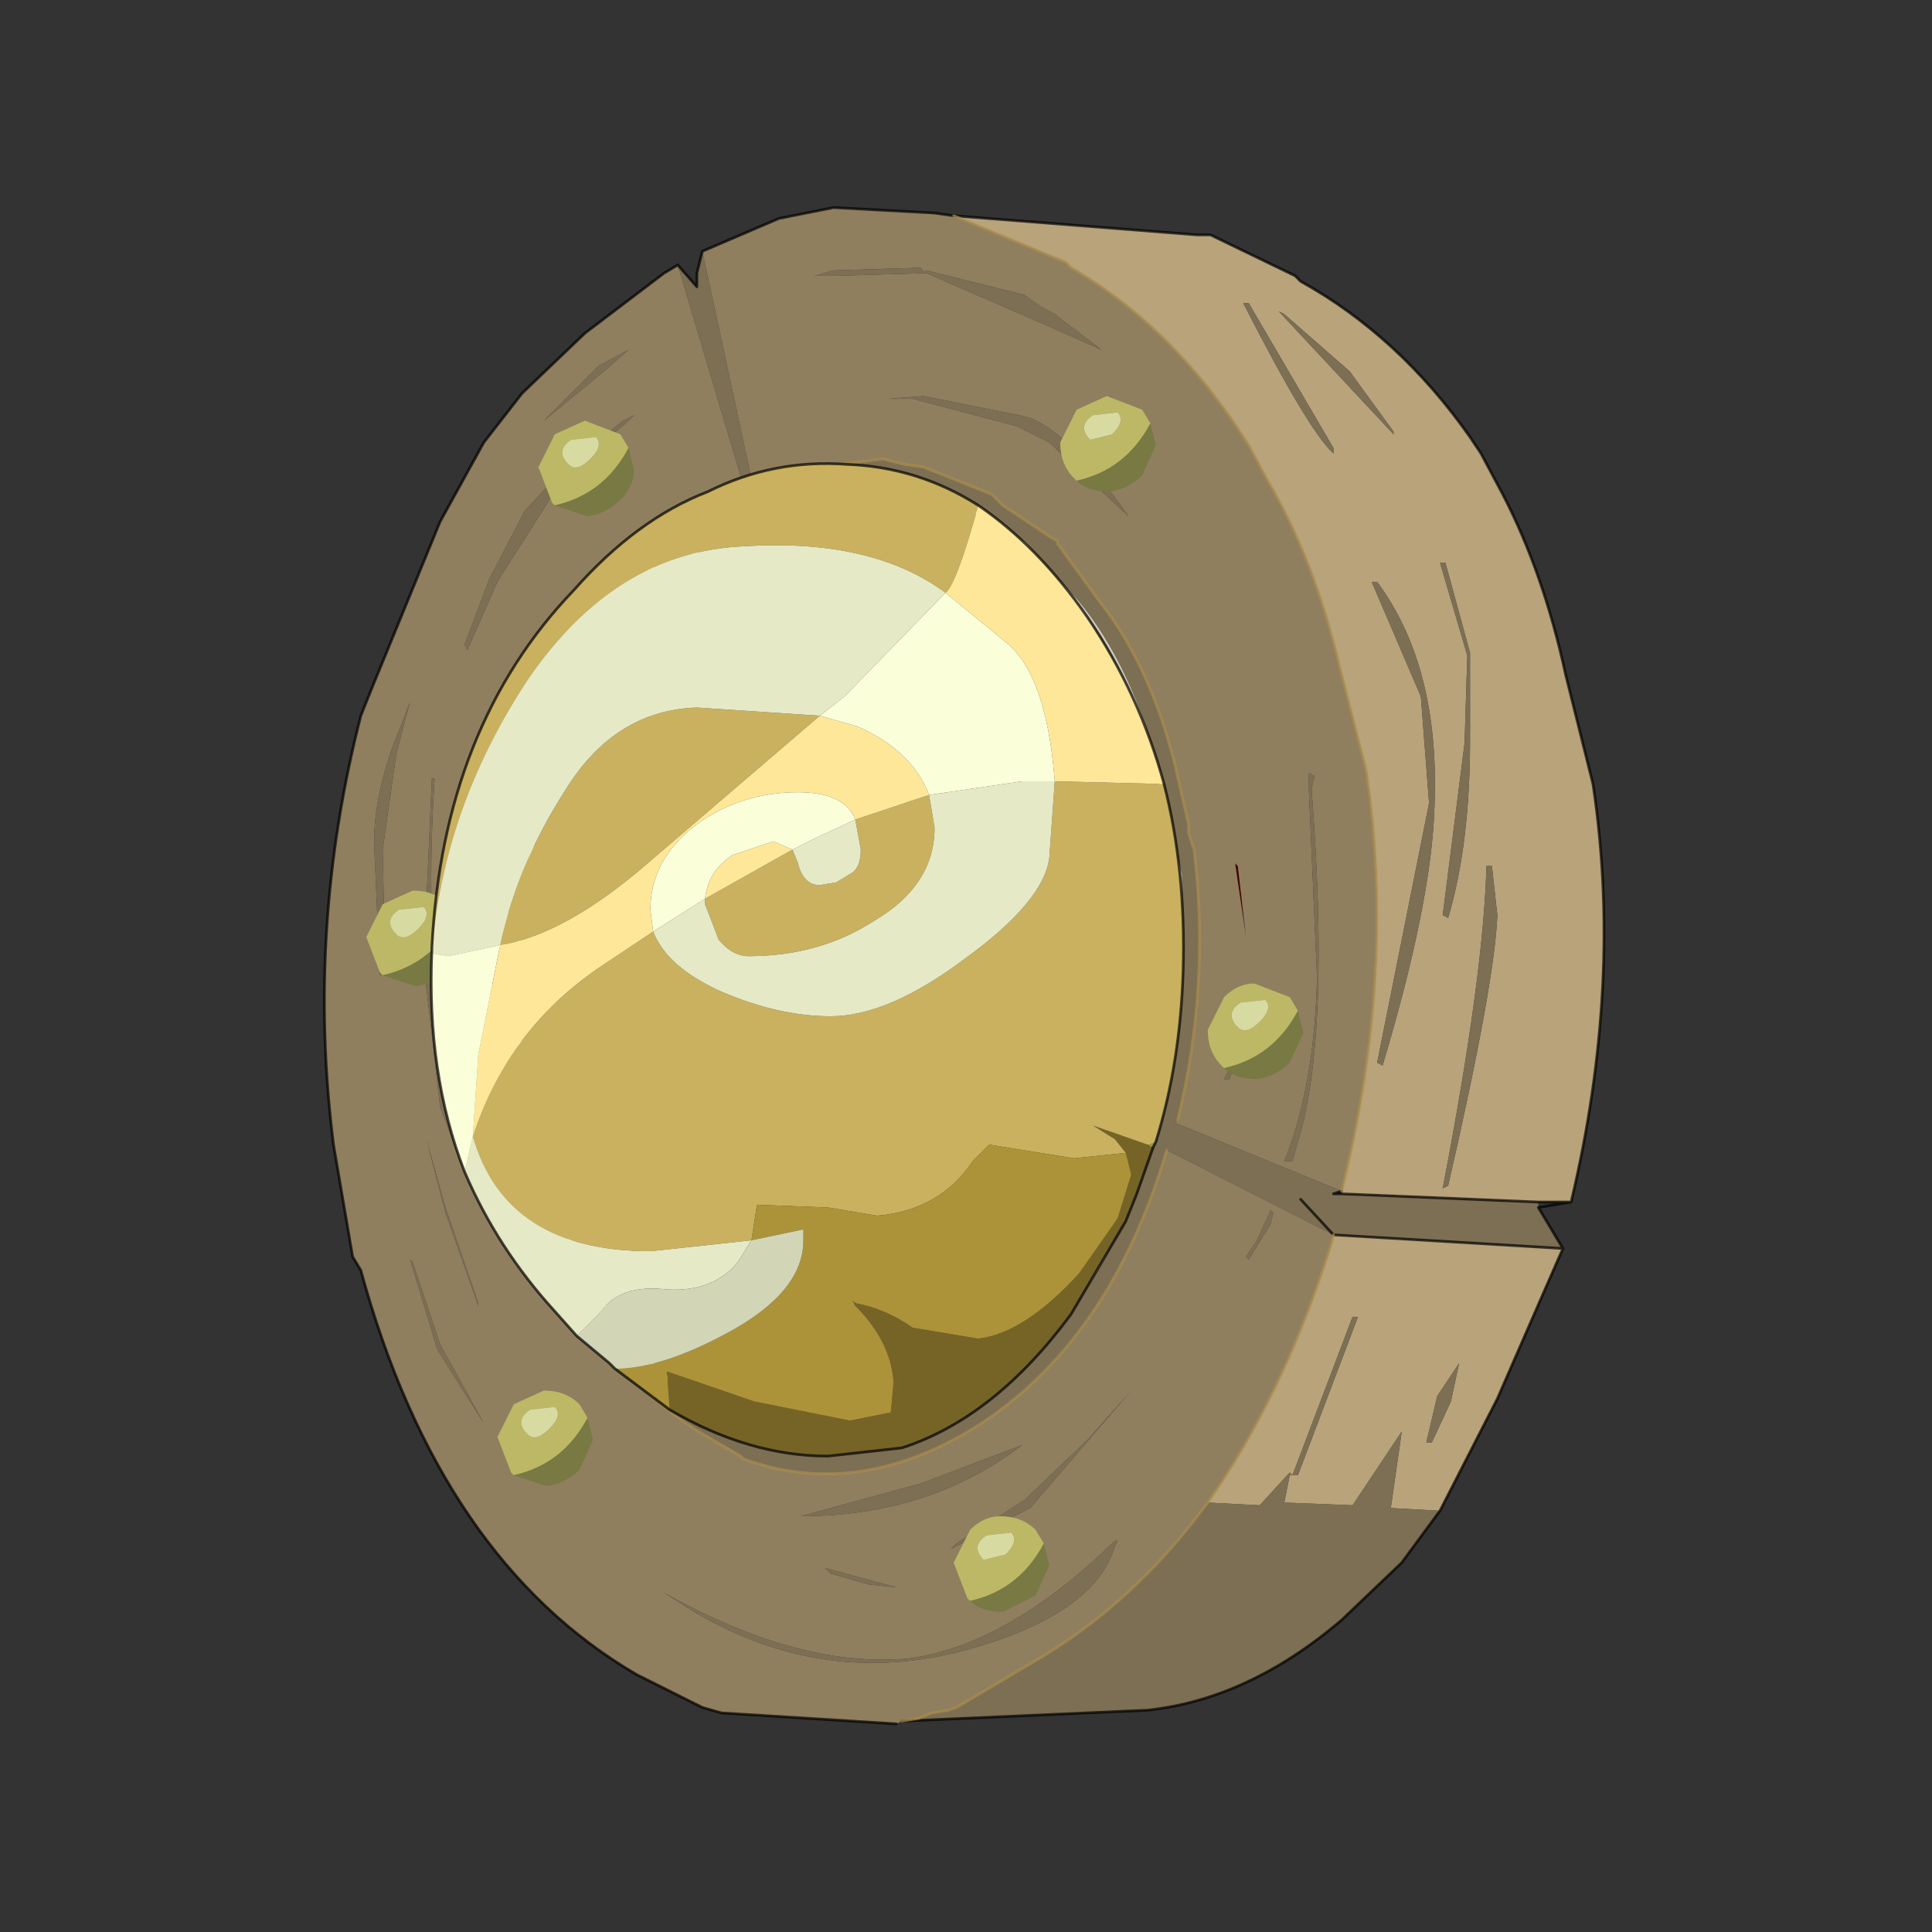 <?xml version="1.0" encoding="UTF-8" standalone="no"?>
<svg xmlns:xlink="http://www.w3.org/1999/xlink" height="440.0px" width="440.0px" xmlns="http://www.w3.org/2000/svg">
  <rect width="100%" height="100%" fill="#333333" stroke="none"/>
  <g transform="matrix(10.0, 0.0, 0.0, 10.0, 0.0, 0.0)">
    <use height="44.0" transform="matrix(0.909, 0.0, 0.0, 0.909, 2.0, 2.0)" width="44.0" xlink:href="#sprite0"/>
  </g>
  <defs>
    <g id="sprite0" transform="matrix(1.0, 0.0, 0.0, 1.0, 0.0, 0.0)">
      <use height="44.0" transform="matrix(1.0, 0.0, 0.0, 1.0, 0.0, 0.0)" width="44.0" xlink:href="#shape0"/>
      <use height="27.75" transform="matrix(1.369, 0.0, 0.0, 1.369, 5.95, 3.0)" width="23.4" xlink:href="#sprite1"/>
    </g>
    <g id="shape0" transform="matrix(1.0, 0.0, 0.0, 1.0, 0.0, 0.0)">
      <path d="M44.0 44.0 L0.0 44.0 0.0 0.0 44.0 0.0 44.0 44.0" fill="#43adca" fill-opacity="0.0" fill-rule="evenodd" stroke="none"/>
    </g>
    <g id="sprite1" transform="matrix(1.0, 0.0, 0.0, 1.0, 0.0, 0.0)">
      <use height="27.75" transform="matrix(1.0, 0.0, 0.0, 1.0, 0.0, 0.0)" width="23.4" xlink:href="#sprite2"/>
    </g>
    <g id="sprite2" transform="matrix(1.0, 0.0, 0.0, 1.0, 7.8, 15.1)">
      <use height="27.75" transform="matrix(1.0, 0.0, 0.0, 1.0, -7.8, -15.1)" width="23.4" xlink:href="#shape1"/>
    </g>
    <g id="shape1" transform="matrix(1.0, 0.0, 0.0, 1.0, 7.8, 15.1)">
      <path d="M-4.55 -1.55 L-4.65 -1.55 -5.75 -1.05 -4.65 -0.85 -4.5 -1.55 -4.55 -1.55 M8.9 -3.05 L8.85 -3.1 9.05 -1.75 8.9 -3.05" fill="#470301" fill-rule="evenodd" stroke="none"/>
      <path d="M3.2 -13.95 L5.0 -13.5 Q5.25 -13.3 5.55 -13.15 L6.4 -12.5 5.5 -12.9 3.2 -13.9 1.55 -13.85 1.15 -13.85 1.5 -13.95 3.1 -14.0 Q3.15 -13.9 3.2 -13.95 M3.7 -14.95 L3.35 -15.0 1.5 -15.1 0.5 -14.9 -0.9 -14.3 0.05 -9.9 1.65 -10.4 2.4 -10.5 2.8 -10.4 3.15 -10.35 4.4 -9.85 4.6 -9.65 5.5 -9.05 5.6 -9.0 5.6 -8.95 6.4 -7.85 Q7.3 -6.7 7.75 -4.9 L8.0 -3.8 8.0 -3.65 8.1 -3.35 Q8.4 -0.85 7.8 1.6 L7.75 1.65 10.8 2.9 Q11.8 -1.1 11.25 -4.8 L10.75 -6.75 Q10.3 -8.65 9.45 -10.1 L9.1 -10.75 Q7.75 -12.9 5.85 -14.0 L5.75 -14.1 3.7 -14.95 M-1.35 -14.05 L-1.6 -13.9 -3.05 -12.8 -4.2 -11.7 -4.9 -10.8 -5.7 -9.35 -6.95 -6.3 -7.15 -5.8 Q-8.15 -1.9 -7.65 2.05 L-7.3 4.1 -7.15 4.35 Q-5.7 9.65 -2.1 11.75 L-0.9 12.35 -0.55 12.45 2.65 12.65 2.75 12.6 3.05 12.55 3.3 12.45 3.6 12.4 3.75 12.35 5.1 11.55 Q6.95 10.5 8.35 8.6 9.75 6.6 10.6 3.9 L10.65 3.7 7.6 2.15 Q6.55 5.7 4.05 7.25 1.9 8.55 -0.15 7.8 L-0.2 7.75 -0.8 7.4 Q-3.1 6.05 -4.05 2.9 L-4.2 2.4 -4.5 0.9 -4.6 -0.65 -4.65 -0.85 -5.75 -1.05 -4.65 -1.55 -4.55 -1.55 -4.4 -2.9 -4.4 -3.15 -4.3 -3.5 -4.1 -4.25 -4.0 -4.65 -3.7 -5.3 -3.25 -6.65 -3.0 -6.95 -2.75 -7.45 -2.35 -7.9 -2.15 -8.15 -2.1 -8.2 -1.4 -9.0 -0.5 -9.75 -0.1 -9.85 -1.35 -14.05 M-2.15 -11.3 L-2.3 -11.15 -3.35 -10.3 -4.65 -8.25 -5.2 -7.0 -5.25 -7.1 -4.8 -8.3 -4.15 -9.55 -3.4 -10.35 -2.35 -11.2 -2.15 -11.3 M-2.7 -12.1 L-3.8 -11.2 -2.8 -12.2 -2.25 -12.5 -2.7 -12.1 M3.15 -11.65 L4.9 -11.3 5.1 -11.25 Q5.85 -10.95 6.9 -9.45 L5.45 -10.8 4.85 -11.1 2.95 -11.6 2.5 -11.6 3.15 -11.65 M-5.8 -4.65 Q-6.0 -1.6 -5.55 1.3 L-5.3 2.45 -5.7 1.35 -6.0 -1.25 -5.85 -4.65 -5.8 -4.65 M-6.6 -5.15 L-6.25 -6.05 -6.5 -5.1 -6.75 -3.35 -6.7 -1.05 -6.8 -1.05 -6.9 -3.3 Q-6.95 -4.1 -6.6 -5.15 M-6.2 4.2 L-5.7 5.7 -4.9 7.15 -5.75 5.8 -6.25 4.15 -6.2 4.2 M-5.95 1.95 L-5.6 3.2 -5.0 4.95 -5.0 5.0 -5.6 3.3 -5.95 1.95 M2.15 10.1 L1.45 9.9 1.35 9.8 2.65 10.15 2.15 10.1 M3.75 9.35 L5.0 8.55 6.15 7.45 6.95 6.55 5.1 8.7 3.65 9.45 3.75 9.35 M3.1 8.25 L4.95 7.55 Q3.25 8.85 0.9 8.85 L3.1 8.25 M-1.6 10.25 Q0.9 11.65 2.9 11.45 4.7 11.2 6.65 9.3 L6.7 9.3 6.65 9.4 Q6.3 10.6 4.1 11.25 1.4 12.05 -1.05 10.6 L-1.6 10.25 M10.3 -4.7 L10.25 -4.45 Q10.6 0.05 10.0 2.0 L9.9 2.35 9.75 2.35 Q10.3 1.0 10.35 -1.0 L10.2 -4.45 10.2 -4.75 10.3 -4.7 M8.9 -3.05 L9.05 -1.75 8.85 -3.1 8.9 -3.05 M9.0 0.1 L8.75 0.85 8.65 0.85 Q9.05 0.1 9.05 -0.9 L9.0 0.1 M9.05 4.1 L9.25 3.8 9.5 3.25 9.55 3.3 9.5 3.5 9.1 4.15 9.05 4.1" fill="#8f7f5f" fill-rule="evenodd" stroke="none"/>
      <path d="M3.7 -14.95 L5.75 -14.1 5.85 -14.0 Q7.75 -12.9 9.1 -10.75 L9.45 -10.1 Q10.3 -8.65 10.75 -6.75 L11.25 -4.8 Q11.8 -1.1 10.8 2.9 L10.8 2.95 14.4 3.1 15.0 3.1 Q15.95 -0.9 15.4 -4.55 L14.9 -6.55 Q14.5 -8.4 13.75 -9.85 L13.35 -10.6 13.15 -10.9 Q11.85 -12.75 10.05 -13.75 L9.95 -13.85 8.4 -14.6 8.15 -14.6 3.7 -14.95 M12.6 8.75 L13.65 6.7 14.5 4.75 14.85 3.95 10.65 3.7 10.6 3.9 Q9.75 6.6 8.35 8.6 L9.3 8.65 9.85 8.05 9.9 8.1 11.0 5.2 11.1 5.2 10.0 8.1 9.85 8.1 9.75 8.6 11.0 8.65 11.9 7.3 11.7 8.7 12.6 8.75 M9.1 -13.35 L10.65 -10.7 10.65 -10.6 Q10.2 -11.0 9.0 -13.35 L9.1 -13.35 M9.75 -13.15 L10.95 -12.1 11.75 -11.0 11.75 -10.95 9.65 -13.2 9.75 -13.15 M12.7 -8.6 L13.15 -6.95 13.15 -5.35 Q13.15 -3.45 12.75 -2.1 L12.65 -2.15 13.05 -5.3 13.1 -6.9 12.6 -8.6 12.7 -8.6 M11.45 -8.25 Q12.6 -6.7 12.5 -4.15 12.45 -2.4 11.55 0.6 L11.45 0.55 12.4 -4.2 12.25 -6.15 11.35 -8.25 11.45 -8.25 M13.55 -3.05 L13.65 -2.15 Q13.6 -0.9 12.75 2.8 L12.65 2.85 Q13.4 -1.05 13.45 -3.05 L13.55 -3.05 M12.55 6.65 L12.95 6.05 12.8 6.75 12.45 7.5 12.35 7.5 12.55 6.65" fill="#b8a37b" fill-rule="evenodd" stroke="none"/>
      <path d="M3.2 -13.95 Q3.15 -13.9 3.1 -14.0 L1.5 -13.95 1.15 -13.85 1.55 -13.85 3.2 -13.9 5.5 -12.9 6.4 -12.5 5.55 -13.15 Q5.25 -13.3 5.0 -13.5 L3.2 -13.95 M10.8 2.9 L7.75 1.65 7.8 1.6 Q8.4 -0.85 8.1 -3.35 L8.0 -3.65 8.0 -3.8 7.75 -4.9 Q7.3 -6.7 6.4 -7.85 L5.6 -8.95 5.6 -9.0 5.5 -9.05 4.6 -9.65 4.4 -9.85 3.15 -10.35 2.8 -10.4 2.4 -10.5 1.65 -10.4 0.05 -9.9 -0.9 -14.3 -1.0 -13.9 -1.0 -13.65 -1.35 -14.05 -0.1 -9.85 -0.5 -9.75 -1.4 -9.0 -2.1 -8.2 -2.15 -8.15 -2.35 -7.9 -2.75 -7.45 -3.0 -6.95 -3.25 -6.65 -3.7 -5.3 -4.0 -4.65 -4.1 -4.25 -4.3 -3.5 -4.4 -3.15 -4.4 -2.9 -4.55 -1.55 -4.5 -1.55 -4.65 -0.85 -4.6 -0.65 -4.5 0.9 -4.2 2.4 -4.05 2.9 Q-3.1 6.05 -0.8 7.4 L-0.2 7.75 -0.15 7.8 Q1.9 8.55 4.05 7.25 6.55 5.7 7.6 2.15 L10.65 3.7 10.05 3.05 10.65 3.7 14.85 3.95 14.4 3.2 14.4 3.1 10.8 2.95 10.65 2.95 10.8 2.9 M2.75 12.6 L7.25 12.4 Q9.1 12.2 10.8 10.75 L11.9 9.7 12.6 8.75 11.7 8.7 11.9 7.3 11.0 8.65 9.75 8.6 9.85 8.1 10.0 8.1 11.1 5.2 11.0 5.2 9.9 8.1 9.85 8.05 9.3 8.65 8.35 8.6 Q6.95 10.5 5.1 11.55 L3.75 12.35 3.6 12.4 3.3 12.45 3.05 12.55 2.75 12.6 M-2.7 -12.1 L-2.25 -12.5 -2.8 -12.2 -3.8 -11.2 -2.7 -12.1 M-2.15 -11.3 L-2.35 -11.2 -3.4 -10.35 -4.15 -9.55 -4.8 -8.3 -5.25 -7.1 -5.2 -7.0 -4.65 -8.25 -3.35 -10.3 -2.3 -11.15 -2.15 -11.3 M0.2 -9.55 L1.6 -10.05 2.15 -9.95 2.75 -9.95 2.95 -9.9 4.3 -9.45 4.4 -9.35 5.0 -8.95 5.3 -8.6 5.95 -7.9 Q6.95 -6.7 7.45 -4.7 L7.65 -3.8 7.7 -3.55 7.75 -3.3 7.85 -2.9 7.85 -0.85 7.45 1.6 7.1 1.65 7.3 2.05 Q6.45 4.8 4.7 6.25 L3.9 6.9 Q1.8 8.2 -0.25 7.25 L-0.6 6.95 Q-2.8 5.75 -3.7 2.75 L-3.9 2.3 -4.2 0.8 -4.3 -0.8 -4.3 -1.55 -4.25 -1.7 -4.3 -2.05 -4.25 -2.2 -4.15 -2.75 -4.0 -3.45 -3.8 -4.15 -3.75 -4.4 -3.45 -5.25 -2.95 -6.4 -2.55 -7.0 -2.45 -7.2 -1.85 -7.9 -1.75 -8.15 -1.2 -8.65 -0.35 -9.3 0.0 -9.45 0.05 -9.5 0.2 -9.55 M-5.8 -4.65 L-5.85 -4.65 -6.0 -1.25 -5.7 1.35 -5.3 2.45 -5.55 1.3 Q-6.0 -1.6 -5.8 -4.65 M3.15 -11.65 L2.5 -11.6 2.95 -11.6 4.85 -11.1 5.45 -10.8 6.9 -9.45 Q5.85 -10.95 5.1 -11.25 L4.9 -11.3 3.15 -11.65 M-6.6 -5.15 Q-6.95 -4.1 -6.9 -3.3 L-6.8 -1.05 -6.7 -1.05 -6.75 -3.35 -6.5 -5.1 -6.25 -6.05 -6.6 -5.15 M-1.6 10.25 L-1.05 10.6 Q1.4 12.05 4.1 11.25 6.3 10.6 6.65 9.4 L6.7 9.3 6.65 9.3 Q4.7 11.2 2.9 11.45 0.9 11.65 -1.6 10.25 M3.1 8.25 L0.9 8.85 Q3.25 8.85 4.95 7.55 L3.1 8.25 M3.75 9.35 L3.65 9.45 5.1 8.7 6.95 6.55 6.15 7.45 5.0 8.55 3.75 9.35 M2.15 10.1 L2.65 10.15 1.35 9.8 1.45 9.9 2.15 10.1 M-5.95 1.95 L-5.6 3.3 -5.0 5.0 -5.0 4.95 -5.6 3.2 -5.95 1.95 M-6.2 4.2 L-6.25 4.15 -5.75 5.8 -4.9 7.15 -5.7 5.7 -6.2 4.2 M11.45 -8.25 L11.35 -8.25 12.25 -6.15 12.4 -4.2 11.45 0.55 11.55 0.6 Q12.45 -2.4 12.5 -4.15 12.6 -6.7 11.45 -8.25 M12.7 -8.6 L12.6 -8.6 13.1 -6.9 13.05 -5.3 12.65 -2.15 12.75 -2.1 Q13.15 -3.45 13.15 -5.35 L13.15 -6.95 12.7 -8.6 M9.75 -13.15 L9.65 -13.2 11.75 -10.95 11.75 -11.0 10.95 -12.1 9.75 -13.15 M9.1 -13.35 L9.0 -13.35 Q10.2 -11.0 10.65 -10.6 L10.65 -10.7 9.1 -13.35 M10.3 -4.7 L10.2 -4.75 10.2 -4.45 10.35 -1.0 Q10.3 1.0 9.75 2.35 L9.9 2.35 10.0 2.0 Q10.6 0.05 10.25 -4.45 L10.3 -4.7 M13.55 -3.05 L13.45 -3.05 Q13.4 -1.05 12.65 2.85 L12.75 2.8 Q13.6 -0.9 13.65 -2.15 L13.55 -3.05 M9.05 4.1 L9.1 4.15 9.5 3.5 9.55 3.3 9.5 3.25 9.25 3.8 9.05 4.1 M9.0 0.1 L9.05 -0.9 Q9.05 0.1 8.65 0.85 L8.75 0.85 9.0 0.1 M12.55 6.65 L12.35 7.5 12.45 7.5 12.8 6.75 12.95 6.05 12.55 6.65" fill="#7d6f53" fill-rule="evenodd" stroke="none"/>
      <path d="M-0.9 -14.3 L0.5 -14.9 1.5 -15.1 3.35 -15.0 3.7 -14.95 M-0.9 -14.3 L-1.0 -13.9 -1.0 -13.65 -1.35 -14.05 -1.6 -13.9 -3.05 -12.8 -4.2 -11.7 -4.9 -10.8 -5.7 -9.35 -6.95 -6.3 -7.15 -5.8 Q-8.15 -1.9 -7.65 2.05 L-7.3 4.1 -7.15 4.35 Q-5.7 9.65 -2.1 11.75 L-0.9 12.35 -0.55 12.45 2.65 12.65 M2.75 12.6 L7.25 12.4 Q9.1 12.2 10.8 10.75 L11.9 9.7 12.6 8.75 13.65 6.7 14.5 4.75 14.85 3.95 14.4 3.2 15.0 3.1 Q15.95 -0.9 15.4 -4.55 L14.9 -6.55 Q14.5 -8.4 13.75 -9.85 L13.35 -10.6 13.15 -10.9 Q11.85 -12.75 10.05 -13.75 L9.95 -13.85 8.4 -14.6 8.15 -14.6 3.7 -14.95 M10.8 2.9 L10.65 2.95 10.8 2.95 14.4 3.1 M10.65 3.7 L10.05 3.05 M15.0 3.1 L14.4 3.1 M14.85 3.95 L10.65 3.7" fill="none" stroke="#000000" stroke-linecap="round" stroke-linejoin="round" stroke-opacity="0.702" stroke-width="0.05"/>
      <path d="M0.2 -9.55 L1.6 -10.05 2.15 -9.95 2.75 -9.95 2.95 -9.9 4.3 -9.45 4.4 -9.35 5.0 -8.95 5.3 -8.6 5.95 -7.9 Q6.95 -6.7 7.45 -4.7 L7.65 -3.8 7.7 -3.55 7.75 -3.3 7.85 -2.9 7.85 -0.85 7.45 1.6 7.1 1.65 7.3 2.05 Q6.45 4.8 4.7 6.25 L3.9 6.9 Q1.8 8.2 -0.25 7.25 L-0.6 6.95 Q-2.8 5.75 -3.7 2.75 L-3.9 2.3 -4.2 0.8 -4.3 -0.8 -4.3 -1.55 -4.25 -1.7 -4.3 -2.05 -4.25 -2.2 -4.15 -2.75 -4.0 -3.45 -3.8 -4.15 -3.75 -4.4 -3.45 -5.25 -2.95 -6.4 -2.55 -7.0 -2.45 -7.2 -1.85 -7.9 -1.75 -8.15 -1.2 -8.65 -0.35 -9.3 0.0 -9.45 0.05 -9.5 M-0.1 -9.85 L-0.5 -9.75 -1.4 -9.0 -2.1 -8.2 -2.15 -8.15 -2.35 -7.9 -2.75 -7.45 -3.0 -6.95 -3.25 -6.65 -3.7 -5.3 -4.0 -4.65 -4.1 -4.25 -4.3 -3.5 -4.4 -3.15 -4.4 -2.9 -4.55 -1.55 -4.5 -1.55 -4.65 -0.85" fill="none" stroke="#f5f5e7" stroke-linecap="round" stroke-linejoin="round" stroke-opacity="0.702" stroke-width="0.05"/>
      <path d="M3.7 -14.95 L5.75 -14.1 5.85 -14.0 Q7.75 -12.9 9.1 -10.75 L9.45 -10.1 Q10.3 -8.65 10.75 -6.75 L11.25 -4.8 Q11.8 -1.1 10.8 2.9 M7.8 1.6 Q8.4 -0.85 8.1 -3.35 L8.0 -3.65 8.0 -3.8 7.75 -4.9 Q7.3 -6.7 6.4 -7.85 L5.6 -8.95 5.6 -9.0 5.5 -9.05 4.6 -9.65 4.4 -9.85 3.15 -10.35 2.8 -10.4 2.4 -10.5 1.65 -10.4 0.05 -9.9 M-4.65 -0.85 L-4.6 -0.65 -4.5 0.9 -4.2 2.4 -4.05 2.9 Q-3.1 6.05 -0.8 7.4 L-0.2 7.75 -0.15 7.8 Q1.9 8.55 4.05 7.25 6.55 5.7 7.6 2.15 M10.65 3.7 L10.6 3.9 Q9.75 6.6 8.35 8.6 6.95 10.5 5.1 11.55 L3.75 12.35 3.6 12.4 3.3 12.45 3.05 12.55 2.75 12.6" fill="none" stroke="#ad8d4e" stroke-linecap="round" stroke-linejoin="round" stroke-opacity="0.702" stroke-width="0.05"/>
      <path d="M-6.1 -1.9 Q-6.35 -1.65 -6.5 -1.8 -6.75 -2.05 -6.45 -2.25 L-6.0 -2.3 Q-5.85 -2.15 -6.1 -1.9 M-5.4 -2.1 L-5.55 -2.35 Q-5.8 -2.6 -6.2 -2.6 L-6.75 -2.35 -7.05 -1.75 -6.8 -1.1 -6.75 -1.05 Q-5.85 -1.25 -5.4 -2.1" fill="#bcb865" fill-rule="evenodd" stroke="none"/>
      <path d="M-6.1 -1.9 Q-5.85 -2.15 -6.0 -2.3 L-6.45 -2.25 Q-6.75 -2.05 -6.5 -1.8 -6.35 -1.65 -6.1 -1.9" fill="#d7dba2" fill-rule="evenodd" stroke="none"/>
      <path d="M-6.75 -1.05 L-6.15 -0.85 Q-5.8 -0.9 -5.55 -1.15 L-5.3 -1.7 -5.4 -2.1 Q-5.85 -1.25 -6.75 -1.05" fill="#787943" fill-rule="evenodd" stroke="none"/>
      <path d="M7.25 2.05 L7.35 2.1 7.4 2.0 7.25 2.05" fill="#919948" fill-rule="evenodd" stroke="none"/>
      <path d="M1.9 5.0 L1.9 4.95 1.85 4.9 1.9 5.0" fill="#676e29" fill-rule="evenodd" stroke="none"/>
      <path d="M6.85 2.2 L6.95 2.6 6.7 3.4 6.0 4.4 Q5.0 5.5 4.15 5.6 L2.95 5.4 Q2.45 5.05 1.9 4.95 L1.9 5.0 Q2.55 5.65 2.6 6.4 L2.55 6.95 1.8 7.1 0.05 6.75 -1.55 6.2 -1.5 6.9 Q-0.05 7.75 1.4 7.75 L2.75 7.6 Q4.45 7.05 5.85 5.15 L6.85 3.45 7.05 2.95 7.35 2.1 7.25 2.05 6.25 1.7 6.65 1.95 6.85 2.2" fill="#766427" fill-rule="evenodd" stroke="none"/>
      <path d="M-5.85 -1.45 Q-5.65 -4.1 -4.1 -6.45 -2.5 -8.8 -0.15 -8.9 2.2 -9.05 3.55 -8.05 3.75 -8.2 4.15 -9.65 3.05 -10.35 1.75 -10.4 0.4 -10.5 -0.8 -9.9 -2.1 -9.4 -3.25 -8.1 -5.65 -5.6 -5.85 -1.55 L-5.85 -1.5 -5.85 -1.45 M1.25 -5.8 L-1.0 -5.95 Q-2.5 -5.9 -3.4 -4.45 -4.3 -3.05 -4.6 -1.6 -3.4 -1.8 -1.9 -3.1 L1.25 -5.8 M1.9 -3.9 L2.0 -3.35 Q2.0 -3.0 1.8 -2.9 L1.55 -2.75 1.25 -2.7 Q0.95 -2.7 0.85 -3.1 L0.75 -3.35 -0.85 -2.45 -0.85 -2.35 -0.6 -1.7 Q-0.35 -1.4 -0.05 -1.4 1.25 -1.4 2.25 -2.05 3.35 -2.7 3.35 -3.75 L3.25 -4.35 1.9 -3.9 M-1.8 -1.85 L-2.7 -1.25 Q-4.45 -0.1 -5.1 1.9 -4.5 4.0 -1.85 4.0 L-0.45 3.85 0.0 3.8 0.1 3.15 1.4 3.2 2.3 3.35 Q3.45 3.25 4.05 2.35 L4.35 2.05 5.9 2.3 6.85 2.2 6.65 1.95 6.25 1.7 7.25 2.05 7.4 2.0 Q7.85 0.55 7.9 -1.15 7.95 -3.0 7.55 -4.55 L5.55 -4.6 5.45 -3.2 Q5.35 -2.4 3.9 -1.35 2.5 -0.3 1.45 -0.3 0.5 -0.3 -0.55 -0.75 -1.55 -1.2 -1.8 -1.85" fill="#c9b15f" fill-rule="evenodd" stroke="none"/>
      <path d="M6.85 2.2 L5.9 2.3 4.35 2.05 4.05 2.35 Q3.45 3.25 2.3 3.35 L1.4 3.2 0.1 3.15 0.0 3.8 0.95 3.6 0.95 3.8 Q0.95 4.75 -0.45 5.5 -1.65 6.15 -2.5 6.15 L-1.5 6.9 -1.55 6.2 0.05 6.75 1.8 7.1 2.55 6.95 2.6 6.4 Q2.55 5.65 1.9 5.0 L1.85 4.9 1.9 4.95 Q2.45 5.05 2.95 5.4 L4.15 5.6 Q5.0 5.5 6.0 4.4 L6.7 3.4 6.95 2.6 6.85 2.2" fill="#ac9339" fill-rule="evenodd" stroke="none"/>
      <path d="M4.15 -9.65 Q3.75 -8.2 3.55 -8.05 L4.65 -7.15 Q5.4 -6.55 5.55 -4.6 L7.55 -4.55 Q7.1 -6.2 6.15 -7.6 5.25 -8.9 4.15 -9.65 M1.9 -3.9 L3.25 -4.35 Q2.95 -5.15 1.95 -5.6 L1.25 -5.8 -1.9 -3.1 Q-3.4 -1.8 -4.6 -1.6 L-5.0 0.4 -5.1 1.9 Q-4.45 -0.1 -2.7 -1.25 L-1.8 -1.85 -1.85 -2.25 Q-1.85 -3.2 -0.95 -3.85 -0.15 -4.4 0.85 -4.4 1.7 -4.4 1.9 -3.9 M-0.85 -2.45 L0.75 -3.35 0.4 -3.5 -0.35 -3.25 Q-0.8 -2.95 -0.85 -2.45" fill="#ffe799" fill-rule="evenodd" stroke="none"/>
      <path d="M3.55 -8.05 Q2.2 -9.05 -0.15 -8.9 -2.5 -8.8 -4.1 -6.45 -5.65 -4.1 -5.85 -1.45 L-5.55 -1.4 -4.6 -1.6 Q-4.3 -3.05 -3.4 -4.45 -2.5 -5.9 -1.0 -5.95 L1.25 -5.8 1.7 -6.15 3.55 -8.05 M0.75 -3.35 L0.85 -3.1 Q0.95 -2.7 1.25 -2.7 L1.55 -2.75 1.8 -2.9 Q2.0 -3.0 2.0 -3.35 L1.9 -3.9 1.15 -3.55 0.75 -3.35 M3.25 -4.35 L3.35 -3.75 Q3.35 -2.7 2.25 -2.05 1.25 -1.4 -0.05 -1.4 -0.35 -1.4 -0.6 -1.7 L-0.85 -2.35 -0.85 -2.45 -1.8 -1.85 Q-1.55 -1.2 -0.55 -0.75 0.5 -0.3 1.45 -0.3 2.5 -0.3 3.9 -1.35 5.35 -2.4 5.45 -3.2 L5.55 -4.6 4.95 -4.6 3.25 -4.35 M-5.1 1.9 L-5.25 2.55 Q-4.65 3.95 -3.6 5.1 L-3.2 5.55 -2.75 5.1 Q-2.4 4.6 -1.55 4.7 -0.7 4.75 -0.25 4.2 L0.0 3.8 -0.45 3.85 -1.85 4.0 Q-4.5 4.0 -5.1 1.9" fill="#e6e9c5" fill-rule="evenodd" stroke="none"/>
      <path d="M-5.85 -1.45 L-5.85 -1.5 Q-5.95 0.75 -5.25 2.55 L-5.1 1.9 -5.0 0.4 -4.6 -1.6 -5.55 -1.4 -5.85 -1.45 M3.55 -8.05 L1.7 -6.15 1.25 -5.8 1.95 -5.6 Q2.95 -5.15 3.25 -4.35 L4.95 -4.6 5.55 -4.6 Q5.4 -6.55 4.65 -7.15 L3.55 -8.05 M0.75 -3.35 L1.15 -3.55 1.9 -3.9 Q1.7 -4.4 0.85 -4.4 -0.15 -4.4 -0.95 -3.85 -1.85 -3.2 -1.85 -2.25 L-1.8 -1.85 -0.85 -2.45 Q-0.8 -2.95 -0.35 -3.25 L0.4 -3.5 0.75 -3.35" fill="#fbffd9" fill-rule="evenodd" stroke="none"/>
      <path d="M-2.5 6.15 Q-1.65 6.15 -0.45 5.5 0.95 4.75 0.95 3.8 L0.95 3.6 0.0 3.8 -0.25 4.2 Q-0.7 4.75 -1.55 4.7 -2.4 4.6 -2.75 5.1 L-3.2 5.55 -2.6 6.05 -2.5 6.15" fill="#d2d6b6" fill-rule="evenodd" stroke="none"/>
      <path d="M-5.85 -1.5 L-5.85 -1.55 Q-5.65 -5.6 -3.25 -8.1 -2.1 -9.4 -0.8 -9.9 0.4 -10.5 1.75 -10.4 3.05 -10.35 4.15 -9.65 5.25 -8.9 6.15 -7.6 7.1 -6.2 7.55 -4.55 7.95 -3.0 7.9 -1.15 7.85 0.55 7.4 2.0 L7.35 2.1 7.05 2.95 6.85 3.45 5.85 5.15 Q4.45 7.05 2.75 7.6 L1.4 7.75 Q-0.05 7.75 -1.5 6.9 L-2.5 6.15 -2.6 6.05 -3.2 5.55 -3.6 5.1 Q-4.65 3.95 -5.25 2.55 -5.95 0.75 -5.85 -1.5 Z" fill="none" stroke="#000000" stroke-linecap="round" stroke-linejoin="round" stroke-opacity="0.702" stroke-width="0.05"/>
      <path d="M6.6 -10.95 L6.2 -10.85 Q5.95 -11.1 6.25 -11.3 L6.7 -11.35 Q6.85 -11.2 6.6 -10.95 M7.3 -11.15 L7.15 -11.4 6.5 -11.65 5.95 -11.4 5.65 -10.8 Q5.65 -10.4 5.9 -10.15 L5.95 -10.1 Q6.85 -10.3 7.3 -11.15" fill="#bcb865" fill-rule="evenodd" stroke="none"/>
      <path d="M6.6 -10.95 Q6.85 -11.2 6.7 -11.35 L6.25 -11.3 Q5.95 -11.1 6.2 -10.85 L6.6 -10.95" fill="#d7dba2" fill-rule="evenodd" stroke="none"/>
      <path d="M5.95 -10.1 Q6.15 -9.9 6.55 -9.9 6.9 -9.95 7.15 -10.2 L7.4 -10.75 7.3 -11.15 Q6.85 -10.3 5.95 -10.1" fill="#787943" fill-rule="evenodd" stroke="none"/>
      <path d="M-2.25 -10.7 L-2.4 -10.95 -3.05 -11.2 -3.6 -10.95 -3.9 -10.35 -3.65 -9.7 -3.6 -9.65 Q-2.7 -9.85 -2.25 -10.7 M-2.95 -10.5 Q-3.2 -10.25 -3.35 -10.4 -3.6 -10.65 -3.3 -10.85 L-2.85 -10.9 Q-2.7 -10.75 -2.95 -10.5" fill="#bcb865" fill-rule="evenodd" stroke="none"/>
      <path d="M-2.95 -10.5 Q-2.7 -10.75 -2.85 -10.9 L-3.3 -10.85 Q-3.6 -10.65 -3.35 -10.4 -3.2 -10.25 -2.95 -10.5" fill="#d7dba2" fill-rule="evenodd" stroke="none"/>
      <path d="M-3.6 -9.65 L-3.0 -9.45 Q-2.65 -9.5 -2.4 -9.75 -2.15 -10.0 -2.15 -10.3 L-2.25 -10.7 Q-2.7 -9.85 -3.6 -9.65" fill="#787943" fill-rule="evenodd" stroke="none"/>
      <path d="M-3.0 7.05 L-3.15 6.8 Q-3.4 6.55 -3.8 6.55 L-4.35 6.8 -4.65 7.4 -4.4 8.05 -4.35 8.1 Q-3.45 7.9 -3.0 7.05 M-3.7 7.25 Q-3.95 7.5 -4.1 7.35 -4.35 7.1 -4.05 6.9 L-3.6 6.85 Q-3.45 7.0 -3.7 7.25" fill="#bcb865" fill-rule="evenodd" stroke="none"/>
      <path d="M-3.7 7.25 Q-3.45 7.0 -3.6 6.85 L-4.05 6.9 Q-4.35 7.1 -4.1 7.35 -3.95 7.5 -3.7 7.25" fill="#d7dba2" fill-rule="evenodd" stroke="none"/>
      <path d="M-4.35 8.1 L-3.75 8.3 Q-3.4 8.25 -3.15 8.0 L-2.9 7.45 -3.0 7.05 Q-3.45 7.9 -4.35 8.1" fill="#787943" fill-rule="evenodd" stroke="none"/>
      <path d="M4.65 9.55 L4.25 9.65 Q4.0 9.4 4.3 9.2 L4.75 9.15 Q4.9 9.3 4.65 9.55 M5.35 9.35 L5.2 9.1 Q4.95 8.85 4.55 8.85 4.25 8.85 4.0 9.1 L3.7 9.7 3.95 10.35 4.0 10.4 Q4.9 10.2 5.35 9.35" fill="#bcb865" fill-rule="evenodd" stroke="none"/>
      <path d="M4.65 9.55 Q4.9 9.3 4.75 9.15 L4.3 9.2 Q4.0 9.4 4.25 9.65 L4.65 9.55" fill="#d7dba2" fill-rule="evenodd" stroke="none"/>
      <path d="M4.0 10.4 Q4.2 10.6 4.6 10.6 L5.2 10.3 5.45 9.75 5.35 9.35 Q4.9 10.2 4.0 10.4" fill="#787943" fill-rule="evenodd" stroke="none"/>
      <path d="M10.0 -0.4 L9.85 -0.65 9.2 -0.9 Q8.9 -0.9 8.65 -0.65 L8.35 -0.05 Q8.35 0.35 8.6 0.6 L8.65 0.65 Q9.55 0.45 10.0 -0.4 M9.3 -0.2 Q9.05 0.05 8.9 -0.1 8.65 -0.35 8.95 -0.55 L9.4 -0.6 Q9.55 -0.45 9.3 -0.2" fill="#bcb865" fill-rule="evenodd" stroke="none"/>
      <path d="M9.3 -0.2 Q9.55 -0.45 9.4 -0.6 L8.95 -0.55 Q8.65 -0.35 8.9 -0.1 9.05 0.05 9.3 -0.2" fill="#d7dba2" fill-rule="evenodd" stroke="none"/>
      <path d="M8.65 0.65 Q8.85 0.85 9.25 0.85 9.6 0.8 9.85 0.55 L10.1 0.0 10.0 -0.4 Q9.55 0.45 8.65 0.65" fill="#787943" fill-rule="evenodd" stroke="none"/>
    </g>
  </defs>
</svg>
